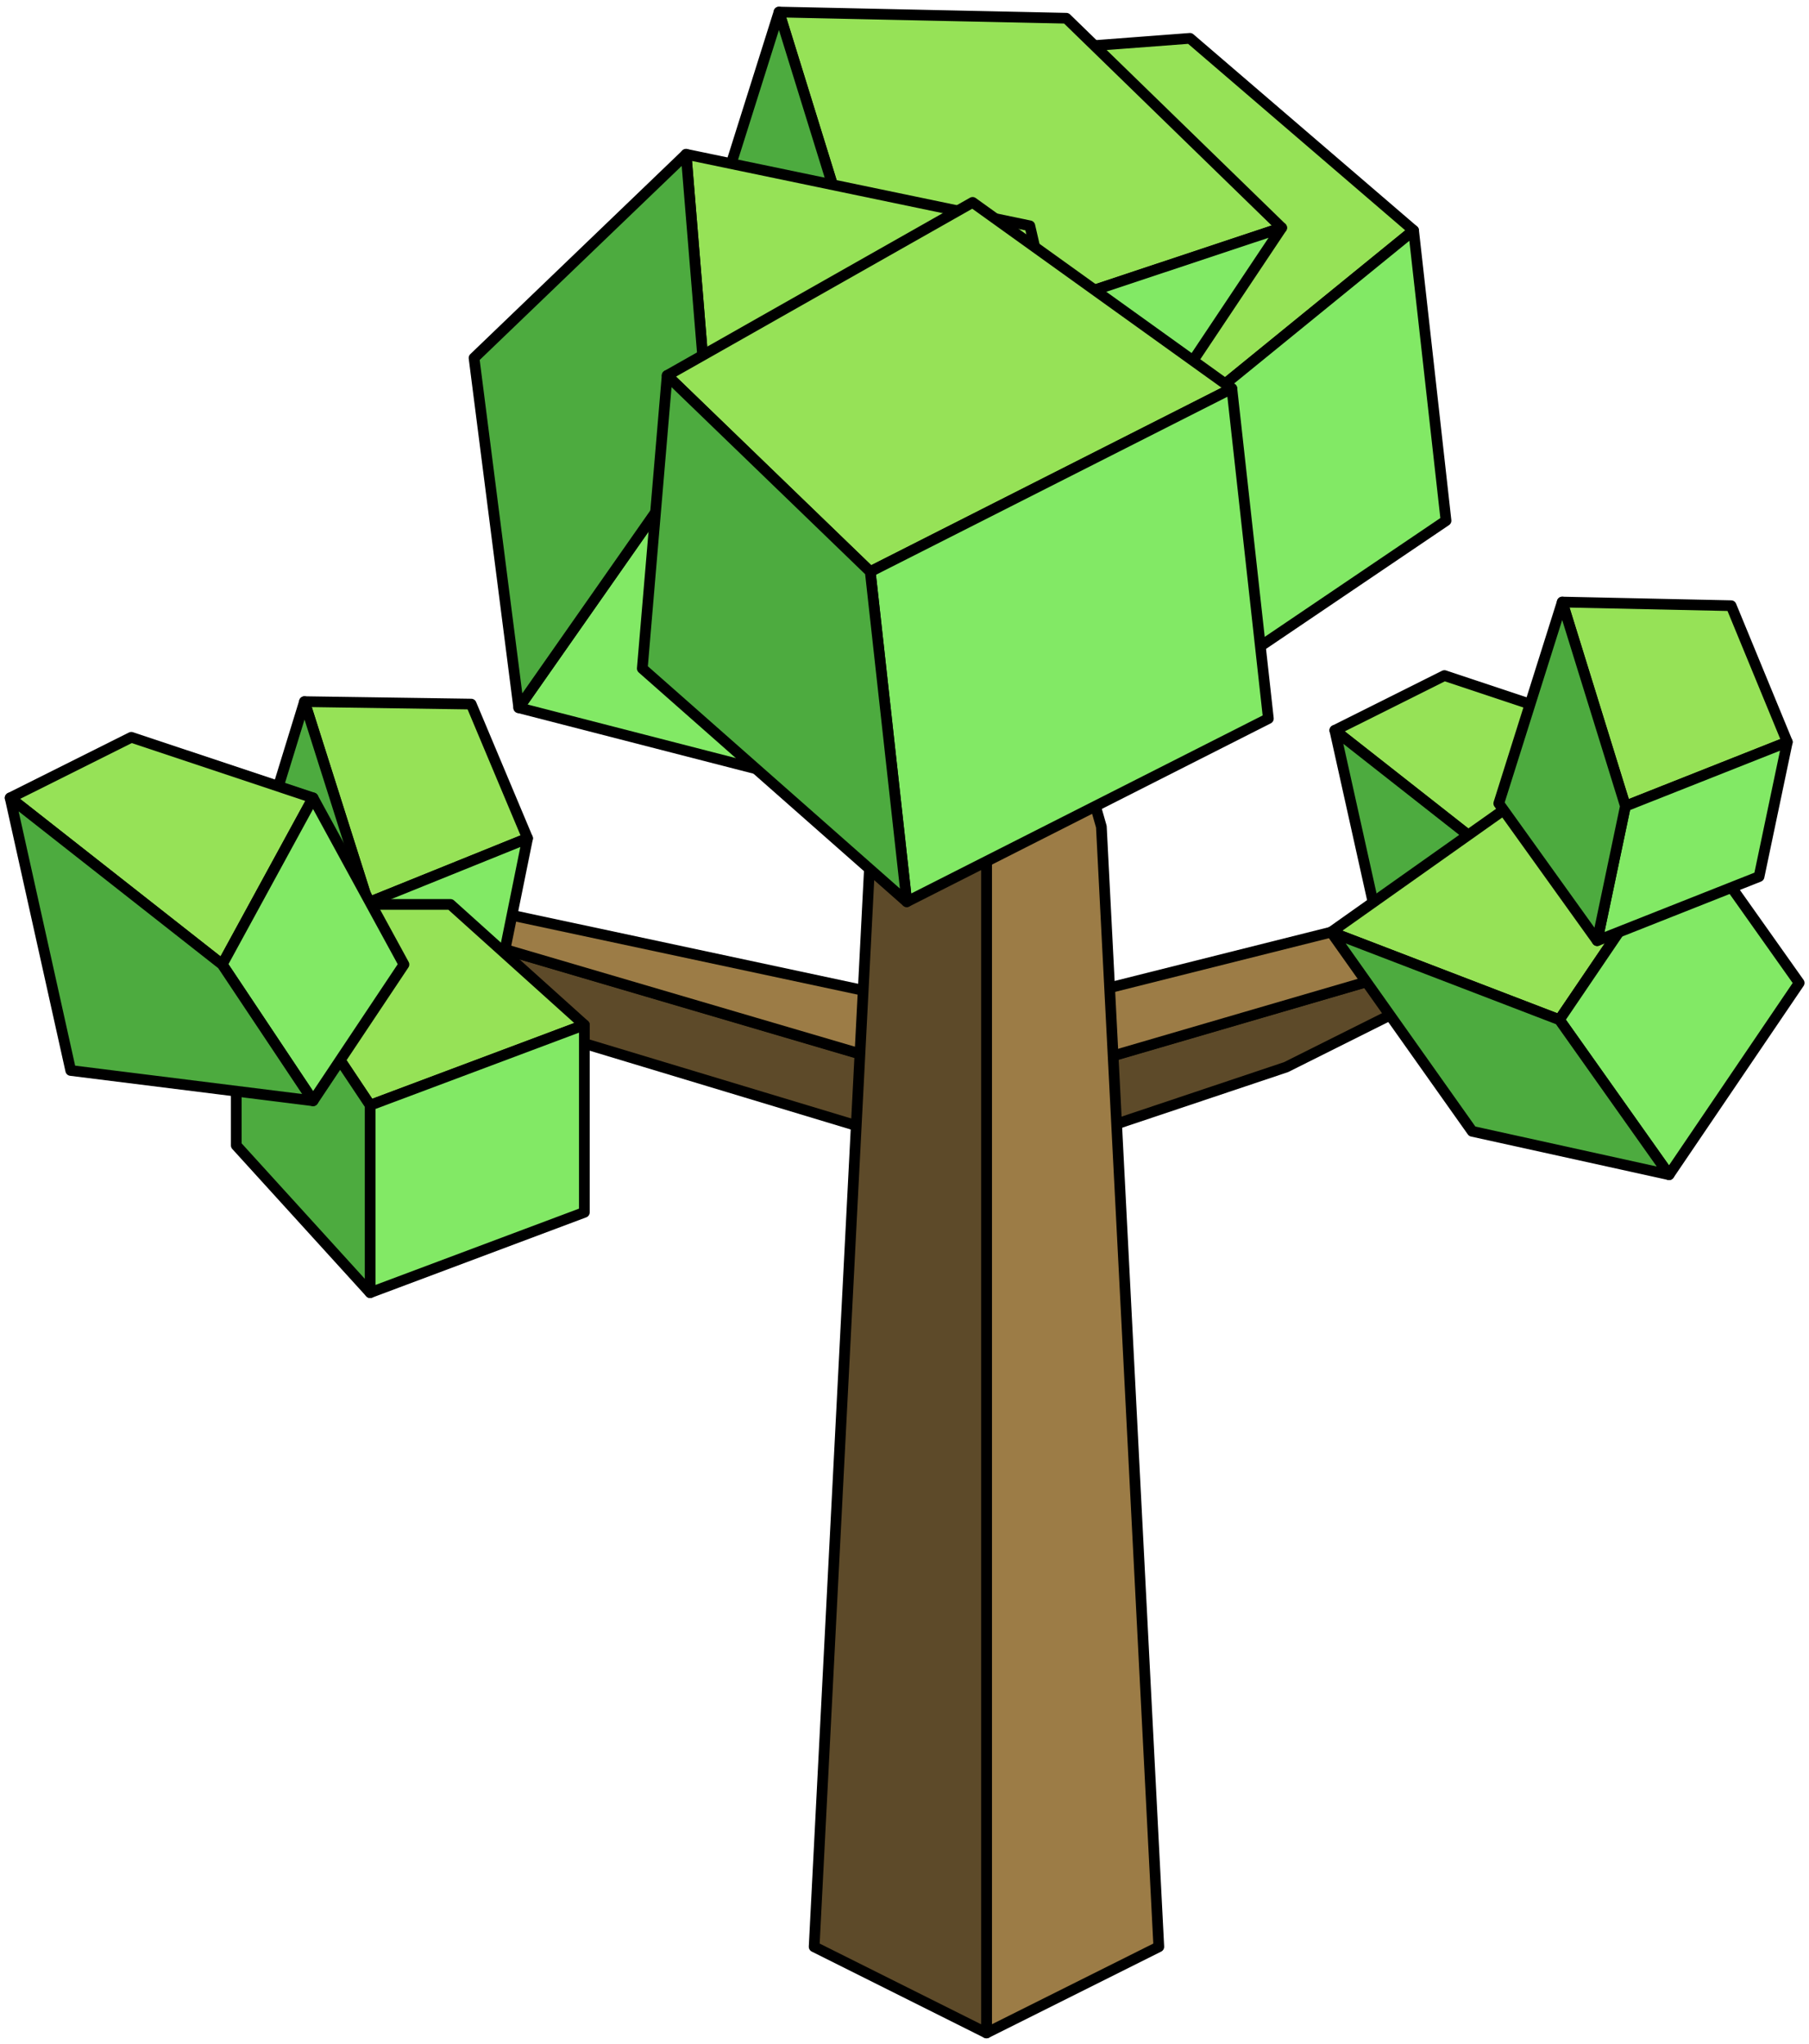 <?xml version="1.0" encoding="UTF-8" standalone="no"?><!DOCTYPE svg PUBLIC "-//W3C//DTD SVG 1.1//EN" "http://www.w3.org/Graphics/SVG/1.1/DTD/svg11.dtd"><svg width="100%" height="100%" viewBox="0 0 169 191" version="1.1" xmlns="http://www.w3.org/2000/svg" xmlns:xlink="http://www.w3.org/1999/xlink" xml:space="preserve" xmlns:serif="http://www.serif.com/" style="fill-rule:evenodd;clip-rule:evenodd;stroke-linecap:round;stroke-linejoin:round;stroke-miterlimit:1.5;"><g id="Tree_other02"><g><path d="M147.906,85.822l-27.758,13.879l-27.598,9.252l-70.458,-21.27l-8.35,-8.801l78.607,23.132l55.557,-16.192Z" style="fill:#5d4a29;stroke:#000;stroke-width:1px;"/><path d="M147.906,85.822l-18.506,0l-36.85,9.252l-64.929,-13.879l-13.879,-2.313l78.719,23.132l55.445,-16.192Z" style="fill:#9c7c46;stroke:#000;stroke-width:1px;"/></g><g><path d="M102.891,77.24l5.367,104.648l-16.1,8.05l0,-150.264l10.733,37.566Z" style="fill:#9c7c46;stroke:#000;stroke-width:1px;"/><path d="M92.158,39.674l0,150.264l-16.1,-8.05l5.367,-104.648l10.733,-37.566Z" style="fill:#5d4a29;stroke:#000;stroke-width:1px;"/></g><g><g><path d="M44.018,65.783l-15.576,-0.229l5.956,18.782l14.888,-6.013l-5.268,-12.54Z" style="fill:#96e257;stroke:#000;stroke-width:1px;"/><path d="M49.286,78.323l-2.519,12.427l-14.889,6.013l2.52,-12.427l14.888,-6.013Z" style="fill:#82e965;stroke:#000;stroke-width:1px;"/><path d="M28.442,65.554l-5.726,18.611l9.162,12.598l2.52,-12.427l-5.956,-18.782" style="fill:#4dab3f;stroke:#000;stroke-width:1px;"/></g><g><path d="M42.084,84.501l12.508,11.257l-20.012,7.505l-12.508,-18.762l20.012,0Z" style="fill:#96e257;stroke:#000;stroke-width:1px;"/><path d="M54.592,95.758l0,17.511l-20.012,7.504l0,-17.51l20.012,-7.505Z" style="fill:#82e965;stroke:#000;stroke-width:1px;"/><path d="M34.58,103.263l0,17.51l-12.508,-13.758l0,-22.514l12.508,18.762Z" style="fill:#4dab3f;stroke:#000;stroke-width:1px;"/></g><g><path d="M12.268,68.886l16.98,5.66l-8.49,15.565l-19.81,-15.565l11.32,-5.66Z" style="fill:#96e257;stroke:#000;stroke-width:1px;"/><path d="M29.248,74.546l8.49,15.565l-8.49,12.735l-8.49,-12.735l8.49,-15.565Z" style="fill:#82e965;stroke:#000;stroke-width:1px;"/><path d="M0.948,74.546l5.66,25.47l22.64,2.83l-8.49,-12.735l-19.81,-15.565Z" style="fill:#4dab3f;stroke:#000;stroke-width:1px;"/></g></g><g><g><path d="M134.941,63.117l15.357,5.119l-7.679,14.078l-17.917,-14.078l10.239,-5.119Z" style="fill:#96e257;stroke:#000;stroke-width:1px;"/><path d="M150.298,68.236l7.679,14.078l-7.679,11.518l-7.679,-11.518l7.679,-14.078Z" style="fill:#82e965;stroke:#000;stroke-width:1px;"/><path d="M124.702,68.236l5.119,23.037l20.477,2.559l-7.679,-11.518l-17.917,-14.078Z" style="fill:#4dab3f;stroke:#000;stroke-width:1px;"/></g><g><path d="M140.903,75.372l16.929,1.986l-12.152,17.918l-21.323,-8.19l16.546,-11.714Z" style="fill:#96e257;stroke:#000;stroke-width:1px;"/><path d="M157.832,77.358l10.25,14.477l-12.153,17.918l-10.249,-14.477l12.152,-17.918Z" style="fill:#82e965;stroke:#000;stroke-width:1px;"/><path d="M145.68,95.276l10.249,14.477l-18.394,-4.054l-13.178,-18.613l21.323,8.19Z" style="fill:#4dab3f;stroke:#000;stroke-width:1px;"/></g><g><path d="M161.724,56.589l-15.777,-0.339l5.903,19.067l15.123,-5.988l-5.249,-12.74Z" style="fill:#96e257;stroke:#000;stroke-width:1px;"/><path d="M166.973,69.329l-2.638,12.57l-15.123,5.988l2.638,-12.57l15.123,-5.988Z" style="fill:#82e965;stroke:#000;stroke-width:1px;"/><path d="M145.947,56.25l-5.929,18.812l9.194,12.825l2.638,-12.57l-5.903,-19.067" style="fill:#4dab3f;stroke:#000;stroke-width:1px;"/></g></g><g><g><path d="M111.166,3.582l20.893,17.949l-21.157,17.229l-19.157,-33.706l19.421,-1.472Z" style="fill:#96e257;stroke:#000;stroke-width:1px;"/><path d="M132.059,21.531l3.031,27.115l-19.508,13.198l-4.68,-23.084l21.157,-17.229Z" style="fill:#82e965;stroke:#000;stroke-width:1px;"/><path d="M91.745,5.054l-6.766,39.578l30.603,17.212l-4.68,-23.084l-19.157,-33.706Z" style="fill:#4dab3f;stroke:#000;stroke-width:1px;"/></g><g><path d="M99.617,1.704l-26.842,-0.578l10.044,32.441l36.917,-12.286l-20.119,-19.577Z" style="fill:#96e257;stroke:#000;stroke-width:1px;"/><path d="M119.736,21.281l-15.675,23.486l-25.731,10.188l4.489,-21.388l36.917,-12.286Z" style="fill:#82e965;stroke:#000;stroke-width:1px;"/><path d="M72.775,1.126l-10.088,32.008l15.643,21.821l4.489,-21.388l-10.044,-32.441" style="fill:#4dab3f;stroke:#000;stroke-width:1px;"/></g><g><path d="M96.209,21.098l6.719,29.048l-36.675,-9.439l-2.156,-26.294l32.112,6.685Z" style="fill:#96e257;stroke:#000;stroke-width:1px;"/><path d="M102.928,50.146l-17.791,25.418l-36.675,-9.439l17.791,-25.418l36.675,9.439Z" style="fill:#82e965;stroke:#000;stroke-width:1px;"/><path d="M66.253,40.707l-17.791,25.418l-4.177,-32.679l19.812,-19.033l2.156,26.294Z" style="fill:#4dab3f;stroke:#000;stroke-width:1px;"/></g><g><path d="M90.862,18.909l24.22,17.388l-33.782,17.115l-18.974,-18.331l28.536,-16.172Z" style="fill:#96e257;stroke:#000;stroke-width:1px;"/><path d="M115.082,36.297l3.411,30.838l-33.782,17.115l-3.411,-30.838l33.782,-17.115Z" style="fill:#82e965;stroke:#000;stroke-width:1px;"/><path d="M81.3,53.412l3.411,30.838l-24.707,-21.794l2.322,-27.375l18.974,18.331Z" style="fill:#4dab3f;stroke:#000;stroke-width:1px;"/></g></g></g></svg>
